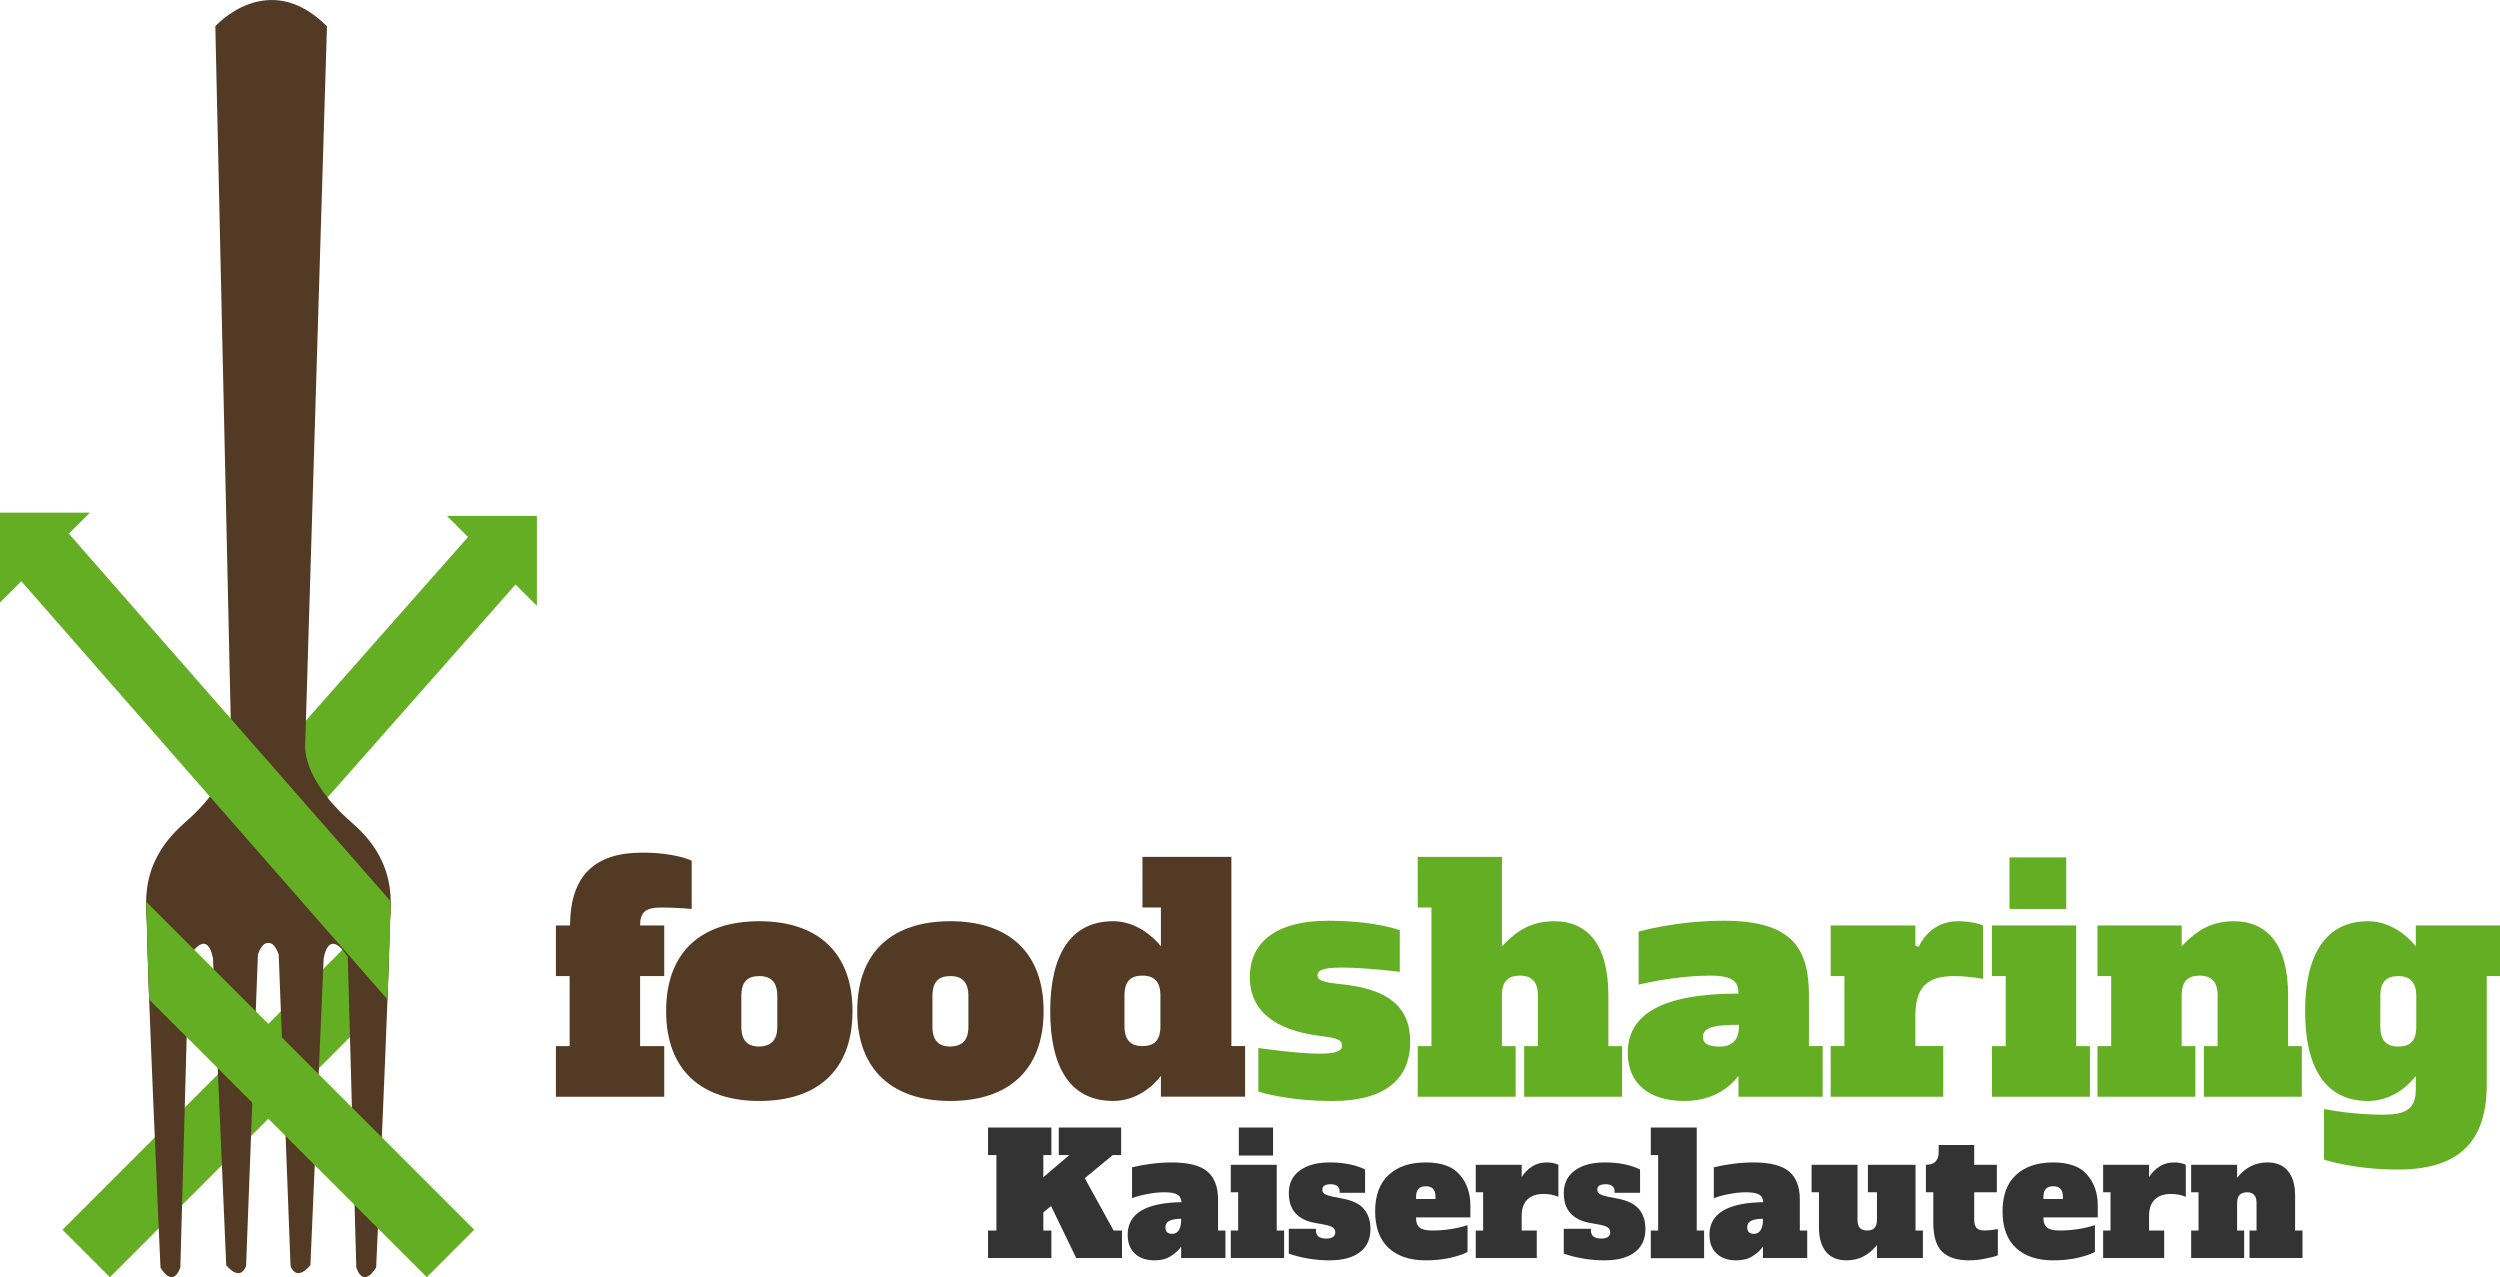 <?xml version="1.0" encoding="UTF-8" standalone="no"?>
<svg
   xmlns:dc="http://purl.org/dc/elements/1.1/"
   xmlns:cc="http://creativecommons.org/ns#"
   xmlns:rdf="http://www.w3.org/1999/02/22-rdf-syntax-ns#"
   xmlns:svg="http://www.w3.org/2000/svg"
   xmlns="http://www.w3.org/2000/svg"
   id="svg8"
   version="1.1"
   viewBox="0 0 471.559 240.898"
   height="240.898mm"
   width="471.559mm">
  <defs
     id="defs2">
    <clipPath
       id="clip1">
      <rect
         x="0"
         y="0"
         width="1585"
         height="683"
         id="rect826" />
    </clipPath>
    <g
       id="surface9813"
       clip-path="url(#clip1)">
      <path
         style="fill:#513823;fill-opacity:1;fill-rule:nonzero;stroke:none"
         d="m 297.891,494.871 h 7.586 c 0,-27.57 14.164,-38.949 38.441,-38.949 18.211,0 26.559,4.301 26.559,4.301 v 25.797 c 0,0 -8.094,-0.762 -16.188,-0.762 -8.598,0 -11.383,2.531 -11.383,9.613 h 12.898 v 27.059 h -12.898 v 37.434 h 12.898 v 27.059 h -57.914 v -27.059 h 7.332 v -37.434 h -7.332 z m 0,0"
         id="path829" />
      <path
         style="fill:#513823;fill-opacity:1;fill-rule:nonzero;stroke:none"
         d="m 406.641,588.699 c -30.348,0 -49.824,-15.934 -49.824,-48.051 0,-32.121 19.223,-48.055 49.824,-48.055 30.352,0 49.824,15.934 49.824,48.055 0,32.117 -19.223,48.051 -49.824,48.051 z m 9.613,-39.707 v -16.438 c 0,-7.336 -3.289,-10.625 -9.613,-10.625 -6.32,0 -9.609,3.035 -9.609,10.625 v 16.438 c 0,7.336 3.289,10.621 9.609,10.621 6.324,-0.25 9.613,-3.285 9.613,-10.621 z m 0,0"
         id="path831" />
      <path
         style="fill:#513823;fill-opacity:1;fill-rule:nonzero;stroke:none"
         d="m 508.816,588.699 c -30.348,0 -49.824,-15.934 -49.824,-48.051 0,-32.121 19.223,-48.055 49.824,-48.055 30.352,0 49.824,15.934 49.824,48.055 0,32.117 -19.473,48.051 -49.824,48.051 z m 9.613,-39.707 v -16.438 c 0,-7.336 -3.289,-10.625 -9.613,-10.625 -6.32,0 -9.609,3.035 -9.609,10.625 v 16.438 c 0,7.336 3.289,10.621 9.609,10.621 6.324,-0.25 9.613,-3.285 9.613,-10.621 z m 0,0"
         id="path833" />
      <path
         style="fill:#513823;fill-opacity:1;fill-rule:nonzero;stroke:none"
         d="M 621.109,485.254 H 611.5 v -27.059 h 47.547 v 101.164 h 7.332 v 27.059 h -45.016 v -11.125 c -4.047,5.309 -12.898,13.402 -25.543,13.402 -22.766,0 -33.641,-17.703 -33.641,-48.055 0,-30.348 11.129,-48.051 33.641,-48.051 12.391,0 21.496,8.348 25.543,13.402 v -20.738 z m -19.223,63.48 c 0,7.336 3.289,10.625 9.613,10.625 6.32,0 9.609,-3.035 9.609,-10.625 v -16.438 c 0,-7.336 -3.289,-10.621 -9.609,-10.621 -6.324,0 -9.613,3.035 -9.613,10.621 z m 0,0"
         id="path835" />
      <path
         style="fill:#63ae23;fill-opacity:1;fill-rule:nonzero;stroke:none"
         d="m 673.461,560.375 c 0,0 20.488,3.035 32.879,3.035 9.613,0 11.887,-1.77 11.887,-4.301 0,-3.035 -2.273,-4.047 -12.645,-5.309 -22.762,-3.035 -36.672,-12.898 -36.672,-31.363 0,-17.195 12.141,-30.094 41.984,-30.094 25.289,0 38.188,5.059 38.188,5.059 v 22.254 c 0,0 -17.703,-2.277 -31.359,-2.277 -8.852,0 -12.648,1.266 -12.648,4.047 0,2.531 2.277,3.797 12.395,4.809 25.289,2.527 37.18,11.887 37.18,30.852 0,19.477 -12.898,31.617 -41.48,31.617 -25.035,0 -39.707,-5.059 -39.707,-5.059 z m 0,0"
         id="path837" />
      <path
         style="fill:#63ae23;fill-opacity:1;fill-rule:nonzero;stroke:none"
         d="m 815.598,559.363 h 7.336 v -27.062 c 0,-7.336 -3.289,-10.621 -9.613,-10.621 -6.32,0 -9.609,3.035 -9.609,10.621 v 27.062 h 7.336 v 27.059 h -52.355 v -27.059 h 7.336 v -74.105 h -7.336 v -27.059 h 45.02 v 47.797 c 5.312,-5.309 12.898,-13.402 27.82,-13.402 17.957,0 29.086,12.391 29.086,39.707 v 27.062 h 7.332 v 27.059 h -52.352 z m 0,0"
         id="path839" />
      <path
         style="fill:#63ae23;fill-opacity:1;fill-rule:nonzero;stroke:none"
         d="m 930.168,575.297 c -4.047,5.309 -12.898,13.402 -28.832,13.402 -18.715,0 -30.352,-9.105 -30.352,-25.797 0,-20.484 18.211,-31.613 59.184,-31.613 0,-6.324 -2.785,-9.609 -15.176,-9.609 -12.898,0 -27.316,2.273 -38.191,4.805 v -28.328 c 0,0 19.477,-5.816 45.527,-5.816 35.152,0 45.523,13.406 45.523,39.707 v 27.316 h 7.332 v 27.059 h -45.016 z m 0,-27.316 c -11.637,0 -18.969,1.012 -18.969,6.324 0,3.793 2.781,5.309 9.105,5.309 6.32,0 10.113,-3.539 10.113,-10.621 v -1.012 z m 0,0"
         id="path841" />
      <path
         style="fill:#63ae23;fill-opacity:1;fill-rule:nonzero;stroke:none"
         d="m 979.738,494.871 h 45.016 v 10.875 l 1.773,0.504 c 3.031,-6.32 9.609,-13.656 20.988,-13.656 8.602,0 13.406,2.277 13.406,2.277 v 28.578 c 0,0 -7.336,-1.52 -15.43,-1.52 -14.414,0 -20.738,5.82 -20.738,21.5 v 15.934 h 14.922 v 27.059 h -60.191 v -27.059 h 7.336 v -37.434 h -7.336 v -27.059 z m 0,0"
         id="path843" />
      <path
         style="fill:#63ae23;fill-opacity:1;fill-rule:nonzero;stroke:none"
         d="m 1110.746,559.363 h 7.332 v 27.059 h -52.352 v -27.059 h 7.336 v -37.434 h -7.336 v -27.059 h 45.02 z m -35.66,-100.914 h 30.348 v 27.57 h -30.348 z m 0,0"
         id="path845" />
      <path
         style="fill:#63ae23;fill-opacity:1;fill-rule:nonzero;stroke:none"
         d="m 1179.031,559.363 h 7.332 v -27.062 c 0,-7.336 -3.285,-10.621 -9.609,-10.621 -6.32,0 -9.609,3.035 -9.609,10.621 v 27.062 h 7.332 v 27.059 h -52.352 v -27.059 h 7.336 v -37.434 h -7.336 v -27.059 h 45.02 v 11.125 c 5.309,-5.309 12.899,-13.402 27.82,-13.402 17.957,0 29.082,12.391 29.082,39.707 v 27.062 h 7.336 v 27.059 h -52.352 z m 0,0"
         id="path847" />
      <path
         style="fill:#63ae23;fill-opacity:1;fill-rule:nonzero;stroke:none"
         d="m 1292.336,494.871 h 45.016 v 27.059 h -7.082 v 57.918 c 0,32.371 -16.691,45.523 -47.547,45.523 -23.773,0 -39.453,-5.312 -39.453,-5.312 V 593 c 9.105,1.77 20.484,3.035 31.363,3.035 11.887,0 17.703,-2.531 17.703,-13.66 v -7.078 c -4.047,5.309 -12.898,13.402 -25.547,13.402 -22.762,0 -33.637,-17.703 -33.637,-48.051 0,-30.352 11.129,-48.055 33.637,-48.055 12.395,0 21.5,8.348 25.547,13.402 z m -18.969,54.121 c 0,7.336 3.285,10.621 9.609,10.621 6.324,0 9.609,-3.035 9.609,-10.621 v -16.438 c 0,-7.336 -3.285,-10.625 -9.609,-10.625 -6.324,0 -9.609,3.035 -9.609,10.625 z m 0,0"
         id="path849" />
      <path
         style="fill:#63ae23;fill-opacity:1;fill-rule:nonzero;stroke:none"
         d="m 239.652,275.906 11.246,11.25 -172.133,194.965 1.633,52.324 195.895,-221.895 11.414,11.41 v -48.055 z m 0,0"
         id="path851" />
      <path
         style="fill:#63ae23;fill-opacity:1;fill-rule:nonzero;stroke:none"
         d="M 34.051,657.547 209.59,482.008 207.852,534.445 59.398,682.895 Z m 0,0"
         id="path853" />
      <path
         style="fill:#513823;fill-opacity:1;fill-rule:nonzero;stroke:none"
         d="m 124.395,398.004 c 0,0 2.277,18.211 -25.035,41.984 -27.57,24.027 -19.223,49.062 -19.98,58.93 -0.508,9.863 7.082,178.805 7.082,178.805 0,0 6.32,11.637 10.621,0 l 4.551,-165.906 c 0,0 9.359,-16.441 12.898,0.504 l 7.082,164.141 c 0,0 7.082,9.355 10.621,0.504 l 6.324,-166.414 c 0,0 1.77,-6.324 5.312,-6.324 h 0.504 c 3.543,0 5.312,6.324 5.312,6.324 l 6.324,166.414 c 3.539,8.852 10.621,-0.504 10.621,-0.504 l 7.082,-164.141 c 3.539,-16.945 12.898,-0.504 12.898,-0.504 l 4.551,165.906 c 4.047,11.637 10.621,0 10.621,0 0,0 7.59,-168.941 7.082,-178.805 -0.504,-9.867 7.59,-35.156 -19.98,-58.93 -27.566,-24.027 -25.035,-41.984 -25.035,-41.984 L 175.484,14.086 c -31.613,-31.613 -59.687,0 -59.687,0 l 8.598,386.449"
         id="path855" />
      <path
         style="fill:#63ae23;fill-opacity:1;fill-rule:nonzero;stroke:none"
         d="M 254.195,657.547 78.766,482.121 80.395,534.445 228.848,682.895 Z m 0,0"
         id="path857" />
      <path
         style="fill:#63ae23;fill-opacity:1;fill-rule:nonzero;stroke:none"
         d="m 0.652,274.148 v 23.605 l -0.004,0.008 0.004,0.004 v 24.438 l 11.406,-11.406 195.793,223.648 1.738,-52.434 -172.129,-196.621 11.242,-11.242 z m 0,0"
         id="path859" />
      <path
         style="fill:#513823;fill-opacity:1;fill-rule:nonzero;stroke:none"
         d="m 1348.363,559.426 h 25.676 v 26.996 h -25.676 z m 0,0"
         id="path861" />
      <path
         style="fill:#513823;fill-opacity:1;fill-rule:nonzero;stroke:none"
         d="m 1443.191,506.098 c -4.113,-5.266 -13.004,-13.496 -25.512,-13.496 -22.715,0 -33.742,17.777 -33.742,48.062 0,30.285 11.027,48.059 33.742,48.059 12.508,0 21.398,-8.227 25.512,-13.496 v 11.195 h 45.098 v -26.996 h -7.242 V 458.367 h -47.566 v 26.992 h 9.711 z m -19.094,26.336 c 0,-7.406 3.293,-10.535 9.547,-10.535 6.254,0 9.547,3.129 9.547,10.535 v 16.457 c 0,7.41 -3.293,10.535 -9.547,10.535 -6.254,0 -9.547,-3.125 -9.547,-10.535 z m 0,0"
         id="path863" />
      <path
         style="fill:#513823;fill-opacity:1;fill-rule:nonzero;stroke:none"
         d="m 1541.004,492.602 c -30.453,0 -49.711,15.965 -49.711,48.062 0,32.094 19.258,48.059 49.711,48.059 26.168,0 40.98,-8.227 40.98,-8.227 v -26.336 c -7.899,2.633 -20.406,5.266 -34.891,5.266 -11.524,0 -15.637,-3.949 -15.637,-11.852 v -0.984 h 53.328 v -11.852 c 0,-20.738 -10.043,-42.137 -43.781,-42.137 z m 0,29.297 c 6.254,0 9.543,3.129 9.543,10.535 v 0.988 h -19.09 v -0.988 c 0,-7.406 3.289,-10.535 9.547,-10.535 z m 0,0"
         id="path865" />
    </g>
    <clipPath
       clipPathUnits="userSpaceOnUse"
       id="clipPath919">
      <path
         d="M 0,0 H 1783.431 V 875.071 H 0 Z"
         id="path917" />
    </clipPath>
  </defs>
  <g
     transform="translate(110.846,-127.414)"
     id="layer1">
    <path
       d="m -5.986,301.981 h 2.676 c 0,-9.726 4.997,-13.74 13.561,-13.74 6.424,0 9.369,1.517 9.369,1.517 v 9.101 c 0,0 -2.855,-0.269 -5.711,-0.269 -3.033,0 -4.016,0.893 -4.016,3.391 h 4.55 v 9.546 H 9.894 v 13.206 h 4.55 v 9.546 H -5.986 v -9.546 h 2.587 v -13.206 h -2.587 z"
       style="fill:#533a24;fill-opacity:1;fill-rule:nonzero;stroke:none;stroke-width:0.353"
       id="path921" />
    <path
       d="m 32.379,335.082 c -10.706,0 -17.577,-5.621 -17.577,-16.951 0,-11.332 6.781,-16.953 17.577,-16.953 10.707,0 17.577,5.621 17.577,16.953 0,11.33 -6.781,16.951 -17.577,16.951 z m 3.391,-14.008 v -5.799 c 0,-2.588 -1.16,-3.748 -3.391,-3.748 -2.23,0 -3.39,1.071 -3.39,3.748 v 5.799 c 0,2.588 1.16,3.747 3.39,3.747 2.231,-0.088 3.391,-1.159 3.391,-3.747 z"
       style="fill:#533a24;fill-opacity:1;fill-rule:nonzero;stroke:none;stroke-width:0.353"
       id="path923" />
    <path
       d="m 68.424,335.082 c -10.706,0 -17.577,-5.621 -17.577,-16.951 0,-11.332 6.781,-16.953 17.577,-16.953 10.708,0 17.577,5.621 17.577,16.953 0,11.33 -6.87,16.951 -17.577,16.951 z m 3.392,-14.008 v -5.799 c 0,-2.588 -1.16,-3.748 -3.392,-3.748 -2.23,0 -3.39,1.071 -3.39,3.748 v 5.799 c 0,2.588 1.16,3.747 3.39,3.747 2.231,-0.088 3.392,-1.159 3.392,-3.747 z"
       style="fill:#533a24;fill-opacity:1;fill-rule:nonzero;stroke:none;stroke-width:0.353"
       id="path925" />
    <path
       d="m 108.038,298.589 h -3.39 v -9.546 h 16.774 v 35.689 h 2.587 v 9.545 h -15.881 v -3.925 c -1.428,1.873 -4.55,4.728 -9.011,4.728 -8.031,0 -11.867,-6.245 -11.867,-16.952 0,-10.706 3.926,-16.951 11.867,-16.951 4.371,0 7.583,2.945 9.011,4.728 v -7.316 z m -6.781,22.395 c 0,2.588 1.16,3.748 3.391,3.748 2.23,0 3.39,-1.071 3.39,-3.748 v -5.799 c 0,-2.588 -1.16,-3.747 -3.39,-3.747 -2.231,0 -3.391,1.071 -3.391,3.747 z"
       style="fill:#533a24;fill-opacity:1;fill-rule:nonzero;stroke:none;stroke-width:0.353"
       id="path927" />
    <path
       d="m 126.507,325.09 c 0,0 7.228,1.071 11.599,1.071 3.391,0 4.193,-0.624 4.193,-1.517 0,-1.071 -0.802,-1.428 -4.461,-1.873 -8.03,-1.071 -12.937,-4.55 -12.937,-11.064 0,-6.066 4.283,-10.617 14.811,-10.617 8.921,0 13.472,1.784 13.472,1.784 v 7.851 c 0,0 -6.245,-0.803 -11.063,-0.803 -3.123,0 -4.462,0.447 -4.462,1.428 0,0.893 0.804,1.339 4.373,1.696 8.921,0.891 13.116,4.193 13.116,10.884 0,6.871 -4.55,11.154 -14.633,11.154 -8.832,0 -14.008,-1.784 -14.008,-1.784 z"
       style="fill:#64ae24;fill-opacity:1;fill-rule:nonzero;stroke:none;stroke-width:0.353"
       id="path929" />
    <path
       d="m 176.649,324.733 h 2.588 v -9.547 c 0,-2.588 -1.16,-3.747 -3.392,-3.747 -2.23,0 -3.39,1.071 -3.39,3.747 v 9.547 h 2.588 v 9.546 h -18.47 v -9.546 h 2.588 v -26.143 h -2.588 v -9.546 h 15.882 v 16.862 c 1.874,-1.873 4.55,-4.728 9.814,-4.728 6.335,0 10.261,4.371 10.261,14.008 v 9.547 h 2.587 v 9.546 h -18.468 z"
       style="fill:#64ae24;fill-opacity:1;fill-rule:nonzero;stroke:none;stroke-width:0.353"
       id="path931" />
    <path
       d="m 217.067,330.354 c -1.428,1.873 -4.55,4.728 -10.171,4.728 -6.602,0 -10.708,-3.212 -10.708,-9.101 0,-7.226 6.424,-11.152 20.879,-11.152 0,-2.231 -0.982,-3.39 -5.354,-3.39 -4.55,0 -9.636,0.802 -13.473,1.695 v -9.994 c 0,0 6.871,-2.052 16.061,-2.052 12.401,0 16.06,4.729 16.06,14.008 v 9.636 h 2.587 v 9.546 h -15.881 z m 0,-9.636 c -4.105,0 -6.692,0.357 -6.692,2.231 0,1.338 0.981,1.873 3.212,1.873 2.23,0 3.568,-1.248 3.568,-3.747 v -0.357 z"
       style="fill:#64ae24;fill-opacity:1;fill-rule:nonzero;stroke:none;stroke-width:0.353"
       id="path933" />
    <path
       d="m 234.554,301.981 h 15.881 v 3.836 l 0.625,0.178 c 1.07,-2.23 3.39,-4.818 7.404,-4.818 3.034,0 4.729,0.803 4.729,0.803 v 10.082 c 0,0 -2.588,-0.536 -5.443,-0.536 -5.085,0 -7.316,2.053 -7.316,7.585 v 5.621 h 5.264 v 9.546 h -21.234 v -9.546 h 2.588 v -13.206 h -2.588 v -9.546 z"
       style="fill:#64ae24;fill-opacity:1;fill-rule:nonzero;stroke:none;stroke-width:0.353"
       id="path935" />
    <path
       d="m 280.771,324.733 h 2.587 v 9.546 h -18.468 v -9.546 h 2.588 v -13.206 h -2.588 v -9.546 h 15.882 z m -12.58,-35.6 h 10.706 v 9.726 h -10.706 z"
       style="fill:#64ae24;fill-opacity:1;fill-rule:nonzero;stroke:none;stroke-width:0.353"
       id="path937" />
    <path
       d="m 304.861,324.733 h 2.587 v -9.547 c 0,-2.588 -1.159,-3.747 -3.39,-3.747 -2.23,0 -3.39,1.071 -3.39,3.747 v 9.547 h 2.587 v 9.546 h -18.469 v -9.546 h 2.588 v -13.206 h -2.588 v -9.546 h 15.882 v 3.925 c 1.873,-1.873 4.55,-4.728 9.814,-4.728 6.335,0 10.259,4.371 10.259,14.008 v 9.547 h 2.588 v 9.546 h -18.469 z"
       style="fill:#64ae24;fill-opacity:1;fill-rule:nonzero;stroke:none;stroke-width:0.353"
       id="path939" />
    <path
       d="m 344.832,301.981 h 15.881 v 9.546 h -2.498 v 20.432 c 0,11.42 -5.889,16.059 -16.774,16.059 -8.387,0 -13.918,-1.874 -13.918,-1.874 v -9.546 c 3.212,0.624 7.226,1.071 11.064,1.071 4.193,0 6.245,-0.893 6.245,-4.819 v -2.497 c -1.428,1.873 -4.55,4.728 -9.012,4.728 -8.03,0 -11.866,-6.245 -11.866,-16.951 0,-10.708 3.926,-16.953 11.866,-16.953 4.373,0 7.585,2.945 9.012,4.728 z m -6.692,19.093 c 0,2.588 1.159,3.747 3.39,3.747 2.231,0 3.39,-1.071 3.39,-3.747 v -5.799 c 0,-2.588 -1.159,-3.748 -3.39,-3.748 -2.231,0 -3.39,1.071 -3.39,3.748 z"
       style="fill:#64ae24;fill-opacity:1;fill-rule:nonzero;stroke:none;stroke-width:0.353"
       id="path941" />
    <path
       d="m -26.531,224.735 3.967,3.969 -60.724,68.779 0.576,18.459 69.107,-78.279 4.027,4.025 v -16.953 z"
       style="fill:#64ae24;fill-opacity:1;fill-rule:nonzero;stroke:none;stroke-width:0.353"
       id="path943" />
    <path
       d="m -99.063,359.37 61.926,-61.926 -0.613,18.499 -52.371,52.37 z"
       style="fill:#64ae24;fill-opacity:1;fill-rule:nonzero;stroke:none;stroke-width:0.353"
       id="path945" />
    <path
       d="m -67.192,267.809 c 0,0 0.803,6.424 -8.832,14.811 -9.726,8.477 -6.781,17.308 -7.048,20.789 -0.179,3.479 2.498,63.078 2.498,63.078 0,0 2.23,4.105 3.747,0 l 1.605,-58.528 c 0,0 3.302,-5.8 4.55,0.177 l 2.498,57.905 c 0,0 2.498,3.301 3.747,0.178 l 2.231,-58.707 c 0,0 0.624,-2.231 1.874,-2.231 h 0.178 c 1.25,0 1.874,2.231 1.874,2.231 l 2.231,58.707 c 1.248,3.123 3.747,-0.178 3.747,-0.178 l 2.498,-57.905 c 1.248,-5.978 4.55,-0.177 4.55,-0.177 l 1.605,58.528 c 1.428,4.105 3.747,0 3.747,0 0,0 2.678,-59.599 2.498,-63.078 -0.178,-3.481 2.678,-12.402 -7.048,-20.789 -9.725,-8.476 -8.832,-14.811 -8.832,-14.811 l 4.104,-135.438 c -11.152,-11.152 -21.056,0 -21.056,0 l 3.033,136.331"
       style="fill:#533a24;fill-opacity:1;fill-rule:nonzero;stroke:none;stroke-width:0.353"
       id="path947" />
    <path
       d="m -21.401,359.37 -61.887,-61.886 0.575,18.459 52.371,52.37 z"
       style="fill:#64ae24;fill-opacity:1;fill-rule:nonzero;stroke:none;stroke-width:0.353"
       id="path949" />
    <path
       d="m -110.845,224.115 v 8.327 l -10e-4,0.003 10e-4,0.001 v 8.621 l 4.024,-4.024 69.071,78.898 0.613,-18.497 -60.723,-69.364 3.966,-3.966 z"
       style="fill:#64ae24;fill-opacity:1;fill-rule:nonzero;stroke:none;stroke-width:0.353"
       id="path951" />
    <path
       d="m 99.205,359.515 h 1.581 v 5.186 H 92.153 L 87.409,354.898 85.954,356.1 v 3.416 h 1.518 v 5.186 H 75.518 v -5.186 h 1.581 v -14.231 h -1.581 v -5.186 h 11.954 v 5.186 h -1.518 v 4.174 l 4.902,-4.174 h -1.992 v -5.186 h 11.764 v 5.186 h -1.581 l -5.281,4.364 z"
       style="font-style:normal;font-variant:normal;font-weight:normal;font-stretch:normal;font-size:29.713px;line-height:1.25;font-family:'Alfa Slab One';-inkscape-font-specification:'Alfa Slab One';letter-spacing:0px;word-spacing:0px;fill:#333333;fill-opacity:1;stroke:none;stroke-width:0.371"
       id="path1129" />
    <path
       d="m 120.299,359.515 v 5.186 h -8.349 v -2.15 q -0.696,1.012 -1.961,1.803 -1.233,0.791 -3.036,0.791 -2.372,0 -3.732,-1.265 -1.36,-1.265 -1.36,-3.574 0,-5.977 10.152,-6.135 -0.095,-1.075 -0.822,-1.455 -0.727,-0.411 -2.467,-0.411 -1.423,0 -3.068,0.316 -1.613,0.285 -2.973,0.791 v -5.819 q 1.676,-0.411 3.637,-0.664 1.961,-0.253 3.827,-0.253 4.712,0 6.736,1.708 2.024,1.708 2.024,5.281 v 5.851 z m -8.349,-2.214 q -1.423,0 -2.214,0.38 -0.759,0.379 -0.759,1.265 0,0.538 0.316,0.885 0.348,0.316 0.949,0.316 0.822,0 1.265,-0.696 0.443,-0.696 0.443,-1.961 z"
       style="font-style:normal;font-variant:normal;font-weight:normal;font-stretch:normal;font-size:29.713px;line-height:1.25;font-family:'Alfa Slab One';-inkscape-font-specification:'Alfa Slab One';letter-spacing:0px;word-spacing:0px;fill:#333333;fill-opacity:1;stroke:none;stroke-width:0.371"
       id="path1131" />
    <path
       d="m 122.829,345.379 v -5.281 h 6.451 v 5.281 z m -1.518,19.323 v -5.186 h 1.391 v -7.21 h -1.391 v -5.186 h 8.665 v 12.397 h 1.391 v 5.186 z"
       style="font-style:normal;font-variant:normal;font-weight:normal;font-stretch:normal;font-size:29.713px;line-height:1.25;font-family:'Alfa Slab One';-inkscape-font-specification:'Alfa Slab One';letter-spacing:0px;word-spacing:0px;fill:#333333;fill-opacity:1;stroke:none;stroke-width:0.371"
       id="path1133" />
    <path
       d="m 139.938,365.145 q -3.985,0 -7.685,-1.265 v -4.681 h 5.123 v 0.316 q 0,1.518 1.929,1.518 1.708,0 1.708,-1.17 0,-0.632 -0.506,-0.949 -0.474,-0.316 -1.708,-0.538 l -1.581,-0.285 q -4.965,-0.885 -4.965,-5.629 0,-2.751 2.087,-4.269 2.087,-1.518 5.629,-1.518 3.953,0 6.673,1.328 v 4.396 h -4.807 v -0.316 q 0,-0.632 -0.443,-0.949 -0.411,-0.348 -1.233,-0.348 -1.581,0 -1.581,1.012 0,0.538 0.443,0.822 0.443,0.285 1.613,0.538 l 1.803,0.348 q 2.815,0.538 4.016,1.992 1.202,1.455 1.202,3.732 0,2.878 -2.024,4.396 -1.992,1.518 -5.692,1.518 z"
       style="font-style:normal;font-variant:normal;font-weight:normal;font-stretch:normal;font-size:29.713px;line-height:1.25;font-family:'Alfa Slab One';-inkscape-font-specification:'Alfa Slab One';letter-spacing:0px;word-spacing:0px;fill:#333333;fill-opacity:1;stroke:none;stroke-width:0.371"
       id="path1135" />
    <path
       d="m 158.091,365.145 q -4.491,0 -7.021,-2.34 -2.53,-2.372 -2.53,-6.894 0,-4.522 2.53,-6.863 2.53,-2.372 7.021,-2.372 4.459,0 6.42,2.34 1.992,2.309 1.992,5.756 v 2.277 h -10.246 v 0.19 q 0,1.17 0.696,1.739 0.696,0.538 2.309,0.538 1.929,0 3.668,-0.285 1.739,-0.285 3.036,-0.727 v 5.06 q -1.107,0.601 -3.257,1.107 -2.119,0.474 -4.617,0.474 z m 1.834,-11.575 v -0.38 q 0,-1.075 -0.474,-1.55 -0.443,-0.474 -1.36,-0.474 -0.917,0 -1.391,0.506 -0.443,0.474 -0.443,1.518 v 0.38 z"
       style="font-style:normal;font-variant:normal;font-weight:normal;font-stretch:normal;font-size:29.713px;line-height:1.25;font-family:'Alfa Slab One';-inkscape-font-specification:'Alfa Slab One';letter-spacing:0px;word-spacing:0px;fill:#333333;fill-opacity:1;stroke:none;stroke-width:0.371"
       id="path1137" />
    <path
       d="m 180.955,346.676 q 0.632,0 1.202,0.127 0.569,0.127 0.949,0.316 v 6.04 q -1.297,-0.538 -2.783,-0.538 -1.992,0 -3.068,1.044 -1.075,1.044 -1.075,3.099 v 2.751 h 2.846 v 5.186 h -11.511 v -5.186 h 1.391 v -7.21 h -1.391 v -5.186 h 8.665 v 2.309 q 0.886,-1.328 2.024,-2.024 1.138,-0.727 2.751,-0.727 z"
       style="font-style:normal;font-variant:normal;font-weight:normal;font-stretch:normal;font-size:29.713px;line-height:1.25;font-family:'Alfa Slab One';-inkscape-font-specification:'Alfa Slab One';letter-spacing:0px;word-spacing:0px;fill:#333333;fill-opacity:1;stroke:none;stroke-width:0.371"
       id="path1139" />
    <path
       d="m 191.803,365.145 q -3.985,0 -7.685,-1.265 v -4.681 h 5.123 v 0.316 q 0,1.518 1.929,1.518 1.708,0 1.708,-1.17 0,-0.632 -0.506,-0.949 -0.474,-0.316 -1.708,-0.538 l -1.581,-0.285 q -4.965,-0.885 -4.965,-5.629 0,-2.751 2.087,-4.269 2.087,-1.518 5.629,-1.518 3.953,0 6.673,1.328 v 4.396 h -4.807 v -0.316 q 0,-0.632 -0.443,-0.949 -0.411,-0.348 -1.233,-0.348 -1.581,0 -1.581,1.012 0,0.538 0.443,0.822 0.443,0.285 1.613,0.538 l 1.803,0.348 q 2.815,0.538 4.016,1.992 1.202,1.455 1.202,3.732 0,2.878 -2.024,4.396 -1.992,1.518 -5.692,1.518 z"
       style="font-style:normal;font-variant:normal;font-weight:normal;font-stretch:normal;font-size:29.713px;line-height:1.25;font-family:'Alfa Slab One';-inkscape-font-specification:'Alfa Slab One';letter-spacing:0px;word-spacing:0px;fill:#333333;fill-opacity:1;stroke:none;stroke-width:0.371"
       id="path1141" />
    <path
       d="m 200.531,364.734 v -5.218 h 1.391 v -14.231 h -1.391 v -5.186 h 8.665 v 19.418 h 1.392 v 5.218 z"
       style="font-style:normal;font-variant:normal;font-weight:normal;font-stretch:normal;font-size:29.713px;line-height:1.25;font-family:'Alfa Slab One';-inkscape-font-specification:'Alfa Slab One';letter-spacing:0px;word-spacing:0px;fill:#333333;fill-opacity:1;stroke:none;stroke-width:0.371"
       id="path1143" />
    <path
       d="m 230.037,359.515 v 5.186 h -8.349 v -2.15 q -0.696,1.012 -1.961,1.803 -1.233,0.791 -3.036,0.791 -2.372,0 -3.732,-1.265 -1.36,-1.265 -1.36,-3.574 0,-5.977 10.152,-6.135 -0.095,-1.075 -0.822,-1.455 -0.727,-0.411 -2.467,-0.411 -1.423,0 -3.068,0.316 -1.613,0.285 -2.973,0.791 v -5.819 q 1.676,-0.411 3.637,-0.664 1.961,-0.253 3.827,-0.253 4.712,0 6.736,1.708 2.024,1.708 2.024,5.281 v 5.851 z m -8.349,-2.214 q -1.423,0 -2.214,0.38 -0.759,0.379 -0.759,1.265 0,0.538 0.316,0.885 0.348,0.316 0.949,0.316 0.822,0 1.265,-0.696 0.443,-0.696 0.443,-1.961 z"
       style="font-style:normal;font-variant:normal;font-weight:normal;font-stretch:normal;font-size:29.713px;line-height:1.25;font-family:'Alfa Slab One';-inkscape-font-specification:'Alfa Slab One';letter-spacing:0px;word-spacing:0px;fill:#333333;fill-opacity:1;stroke:none;stroke-width:0.371"
       id="path1145" />
    <path
       d="m 251.858,359.515 v 5.186 h -8.665 v -2.467 q -2.277,2.909 -5.692,2.909 -2.625,0 -3.953,-1.645 -1.297,-1.645 -1.297,-4.522 v -6.673 h -1.391 v -5.186 h 8.665 v 10.373 q 0,1.044 0.443,1.55 0.474,0.474 1.391,0.474 0.917,0 1.36,-0.474 0.474,-0.506 0.474,-1.55 v -5.186 h -1.708 v -5.186 h 8.981 v 12.397 z"
       style="font-style:normal;font-variant:normal;font-weight:normal;font-stretch:normal;font-size:29.713px;line-height:1.25;font-family:'Alfa Slab One';-inkscape-font-specification:'Alfa Slab One';letter-spacing:0px;word-spacing:0px;fill:#333333;fill-opacity:1;stroke:none;stroke-width:0.371"
       id="path1147" />
    <path
       d="m 260.555,365.145 q -3.352,0 -5.06,-1.613 -1.676,-1.645 -1.676,-5.503 v -5.724 h -1.391 v -5.186 q 1.202,0 1.803,-0.601 0.601,-0.632 0.601,-1.708 v -1.423 h 6.704 v 3.732 h 4.269 v 5.186 h -4.269 v 5.186 q 0,1.044 0.443,1.55 0.474,0.474 1.391,0.474 1.202,0 2.625,-0.285 v 4.965 q -0.885,0.348 -2.404,0.632 -1.486,0.316 -3.036,0.316 z"
       style="font-style:normal;font-variant:normal;font-weight:normal;font-stretch:normal;font-size:29.713px;line-height:1.25;font-family:'Alfa Slab One';-inkscape-font-specification:'Alfa Slab One';letter-spacing:0px;word-spacing:0px;fill:#333333;fill-opacity:1;stroke:none;stroke-width:0.371"
       id="path1149" />
    <path
       d="m 276.431,365.145 q -4.491,0 -7.021,-2.34 -2.53,-2.372 -2.53,-6.894 0,-4.522 2.53,-6.863 2.53,-2.372 7.021,-2.372 4.459,0 6.42,2.34 1.992,2.309 1.992,5.756 v 2.277 h -10.246 v 0.19 q 0,1.17 0.696,1.739 0.696,0.538 2.309,0.538 1.929,0 3.668,-0.285 1.739,-0.285 3.036,-0.727 v 5.06 q -1.107,0.601 -3.257,1.107 -2.119,0.474 -4.617,0.474 z m 1.834,-11.575 v -0.38 q 0,-1.075 -0.474,-1.55 -0.443,-0.474 -1.36,-0.474 -0.917,0 -1.391,0.506 -0.443,0.474 -0.443,1.518 v 0.38 z"
       style="font-style:normal;font-variant:normal;font-weight:normal;font-stretch:normal;font-size:29.713px;line-height:1.25;font-family:'Alfa Slab One';-inkscape-font-specification:'Alfa Slab One';letter-spacing:0px;word-spacing:0px;fill:#333333;fill-opacity:1;stroke:none;stroke-width:0.371"
       id="path1151" />
    <path
       d="m 299.296,346.676 q 0.632,0 1.202,0.127 0.569,0.127 0.949,0.316 v 6.04 q -1.297,-0.538 -2.783,-0.538 -1.992,0 -3.068,1.044 -1.075,1.044 -1.075,3.099 v 2.751 h 2.846 v 5.186 H 285.855 v -5.186 h 1.391 v -7.21 h -1.391 v -5.186 h 8.665 v 2.309 q 0.885,-1.328 2.024,-2.024 1.139,-0.727 2.751,-0.727 z"
       style="font-style:normal;font-variant:normal;font-weight:normal;font-stretch:normal;font-size:29.713px;line-height:1.25;font-family:'Alfa Slab One';-inkscape-font-specification:'Alfa Slab One';letter-spacing:0px;word-spacing:0px;fill:#333333;fill-opacity:1;stroke:none;stroke-width:0.371"
       id="path1153" />
    <path
       d="m 323.457,359.515 v 5.186 h -9.993 v -5.186 h 1.328 v -5.186 q 0,-1.044 -0.443,-1.518 -0.443,-0.506 -1.328,-0.506 -1.897,0 -1.897,2.024 v 5.186 h 1.328 v 5.186 h -9.993 v -5.186 h 1.391 v -7.21 h -1.391 v -5.186 h 8.665 v 2.467 q 2.277,-2.91 5.692,-2.91 2.625,0 3.921,1.645 1.328,1.645 1.328,4.522 v 6.673 z"
       style="font-style:normal;font-variant:normal;font-weight:normal;font-stretch:normal;font-size:29.713px;line-height:1.25;font-family:'Alfa Slab One';-inkscape-font-specification:'Alfa Slab One';letter-spacing:0px;word-spacing:0px;fill:#333333;fill-opacity:1;stroke:none;stroke-width:0.371"
       id="path1155" />
  </g>
</svg>
